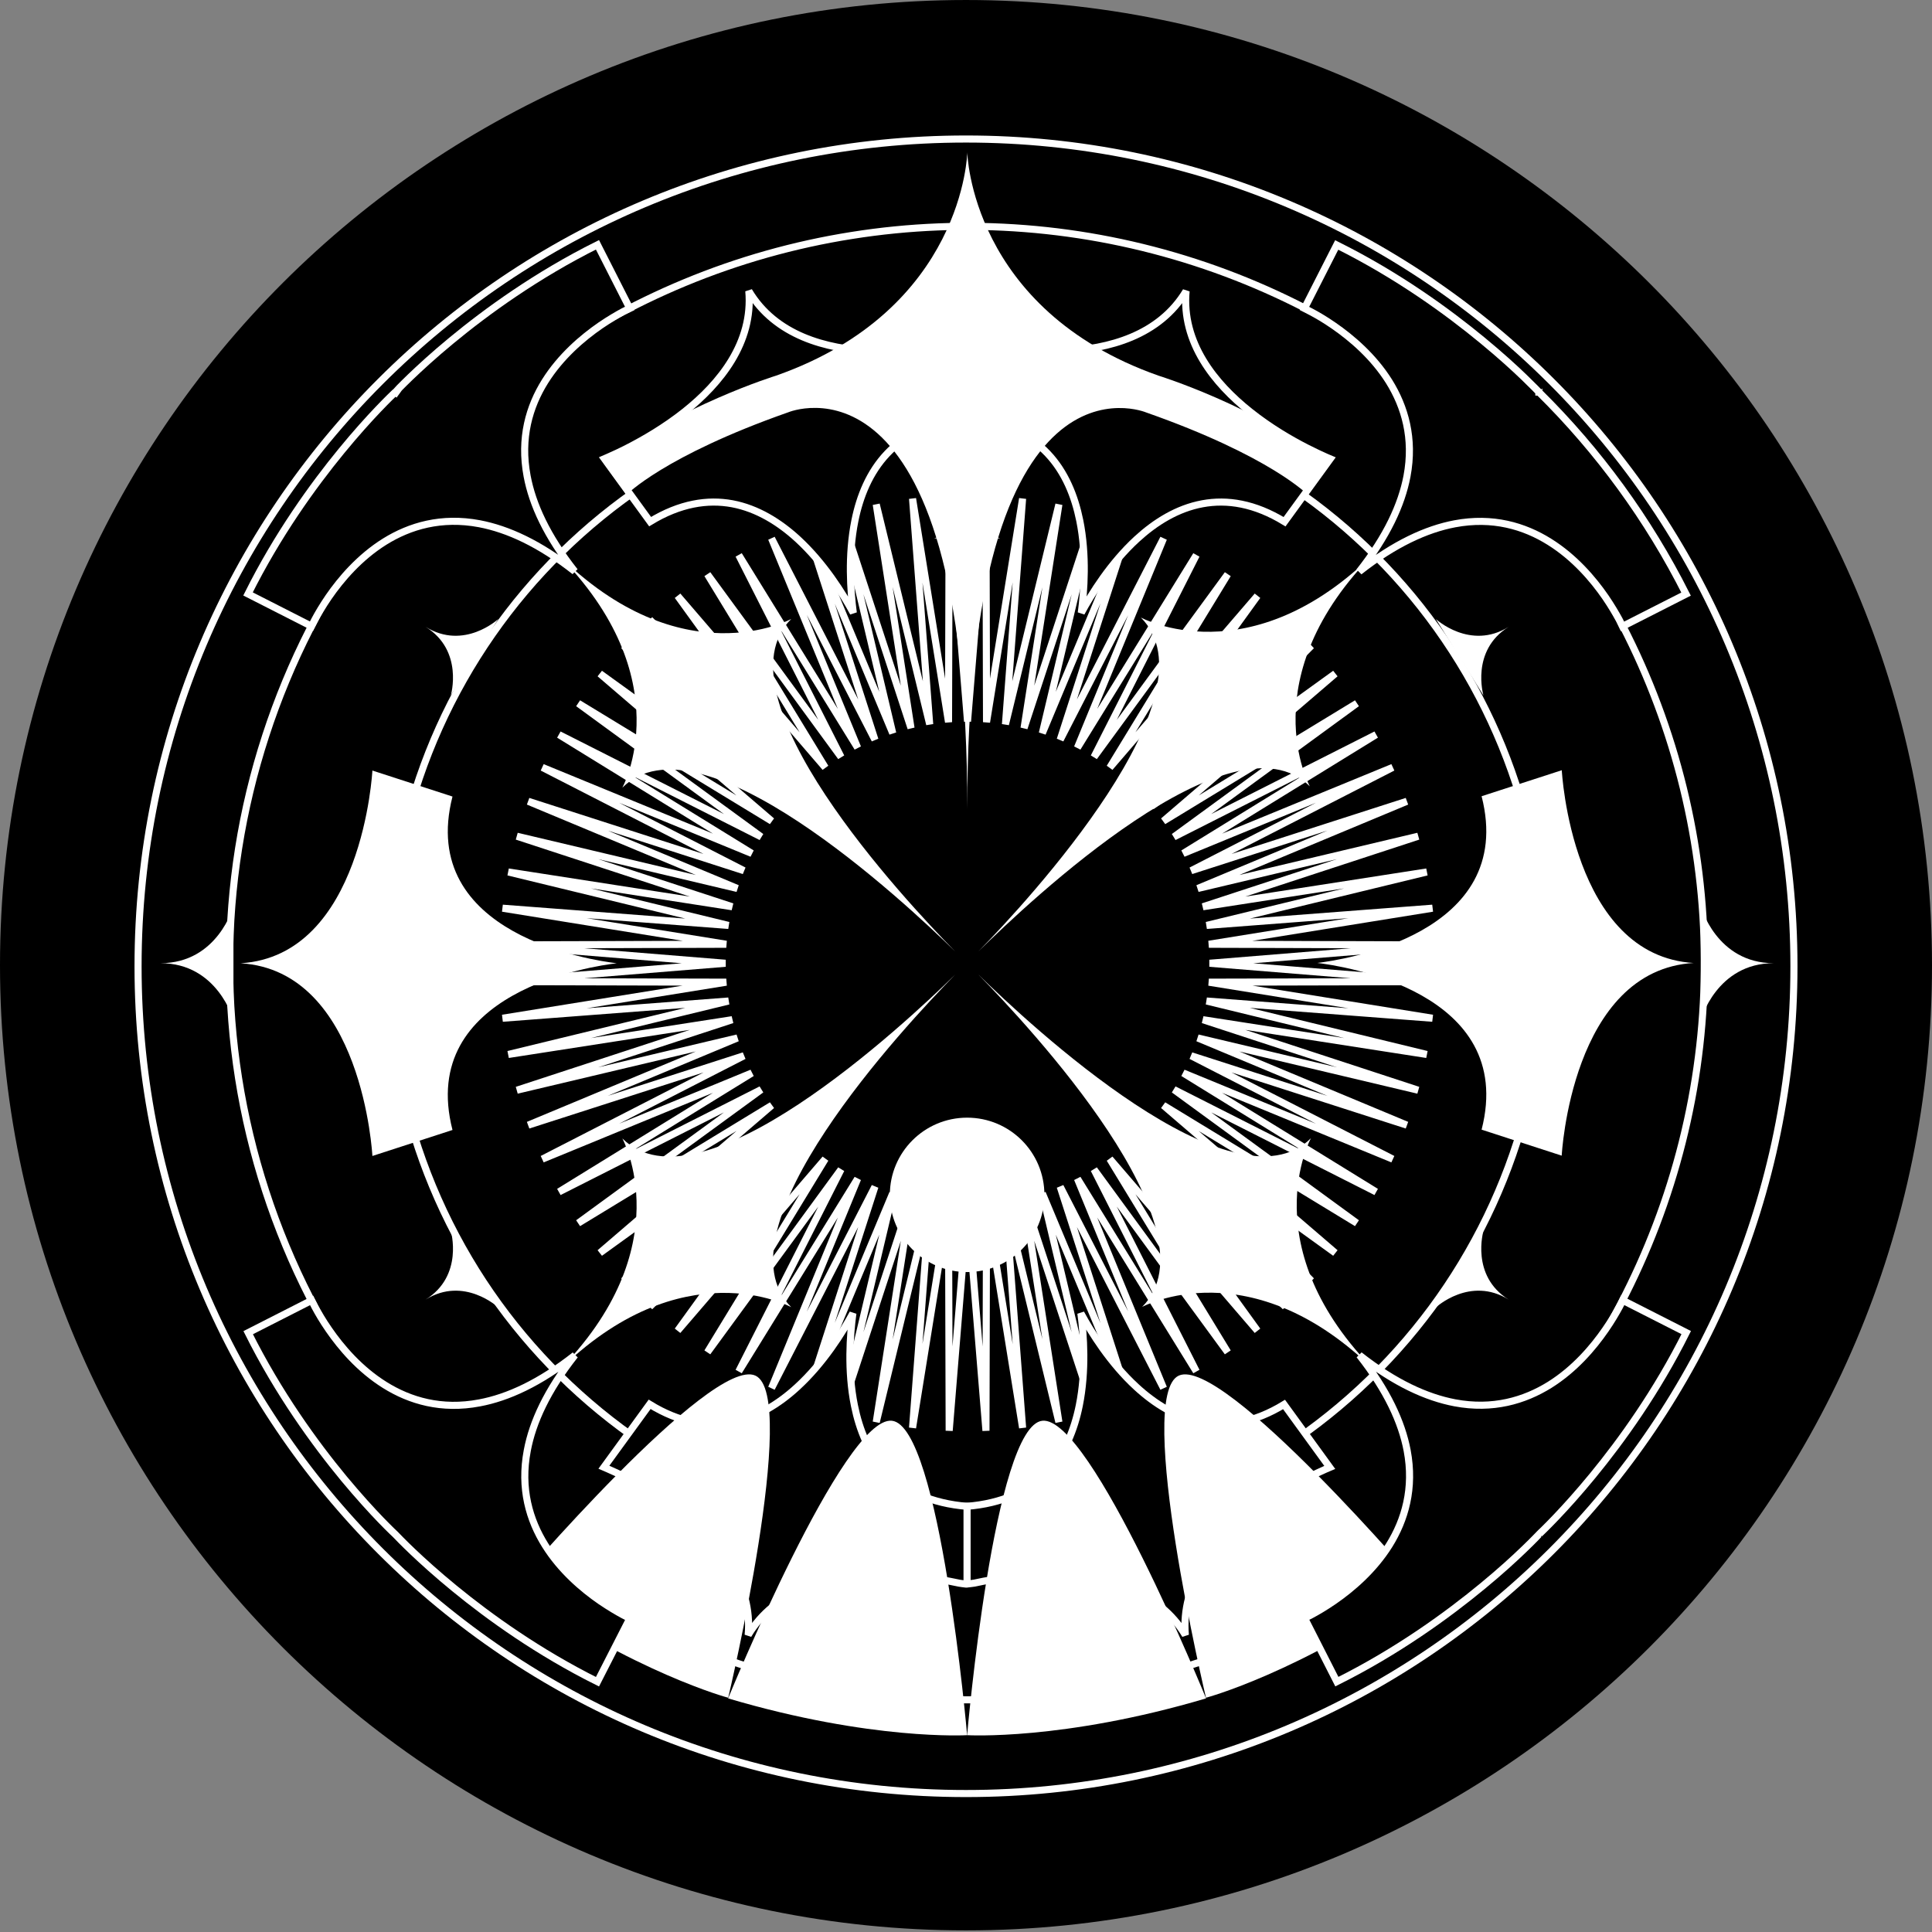 <svg width="24" height="24" viewBox="0 0 24 24" fill="none" xmlns="http://www.w3.org/2000/svg">
<rect x="0" y="0" width="24" height="24" fill="#808080" stroke="none"/>
<path d="M12 8.01086e-05C18.627 8.01086e-05 24 5.368 24 11.99C24 18.612 18.627 23.98 12 23.98C5.373 23.98 0 18.612 0 11.99C0 5.368 5.373 8.01086e-05 12 8.01086e-05Z" fill="black"/>
<path d="M12 22.28C17.68 22.28 22.285 17.679 22.285 12.004C22.285 6.328 17.68 1.727 12 1.727C6.32 1.727 1.715 6.328 1.715 12.004C1.715 17.679 6.32 22.28 12 22.28Z" fill="black"/>
<path d="M12 22.28C17.68 22.28 22.285 17.679 22.285 12.004C22.285 6.328 17.68 1.727 12 1.727C6.32 1.727 1.715 6.328 1.715 12.004C1.715 17.679 6.32 22.28 12 22.28Z" stroke="white" stroke-width="0.088"/>
<path d="M12.424 6.688C12.424 6.688 12.014 6.576 12.014 6.164C12.014 6.576 11.604 6.688 11.604 6.688H12.424Z" fill="white"/>
<path d="M18.428 8.639C18.428 8.639 18.264 8.083 18.741 7.787C18.263 8.084 17.837 7.69 17.837 7.69L18.428 8.639Z" fill="white"/>
<path d="M15.343 18.373C15.343 18.373 15.899 18.21 16.196 18.686C15.899 18.209 16.293 17.784 16.293 17.784L15.343 18.373Z" fill="white"/>
<path d="M5.6 15.291C5.6 15.291 5.764 15.847 5.287 16.144C5.765 15.847 6.189 16.241 6.189 16.241L5.6 15.291Z" fill="white"/>
<path d="M21.128 12.672C21.128 12.672 21.322 11.965 22.034 11.965C21.322 11.965 21.128 11.258 21.128 11.258V12.672Z" fill="white"/>
<path d="M2.9 11.258C2.9 11.258 2.706 11.965 1.994 11.965C2.706 11.965 2.9 12.672 2.9 12.672V11.258Z" fill="white"/>
<path d="M5.6 8.639C5.6 8.639 5.764 8.083 5.287 7.787C5.765 8.084 6.189 7.69 6.189 7.69L5.6 8.639Z" fill="white"/>
<path d="M8.685 18.373C8.685 18.373 8.129 18.21 7.832 18.686C8.129 18.209 7.735 17.784 7.735 17.784L8.685 18.373Z" fill="white"/>
<path d="M18.428 15.291C18.428 15.291 18.264 15.847 18.741 16.144C18.263 15.847 17.837 16.241 17.837 16.241L18.428 15.291Z" fill="white"/>
<path d="M12.014 19.16C13.822 19.159 15.562 18.477 16.888 17.25C18.215 16.023 19.029 14.342 19.17 12.541C19.31 10.741 18.767 8.954 17.647 7.536C16.527 6.119 14.914 5.175 13.129 4.893C11.343 4.612 9.517 5.013 8.015 6.016C6.513 7.02 5.444 8.553 5.023 10.309C4.601 12.065 4.858 13.915 5.741 15.491C6.624 17.066 8.07 18.251 9.788 18.809C10.507 19.042 11.258 19.161 12.014 19.16Z" stroke="white" stroke-width="0.088" stroke-miterlimit="10"/>
<path d="M12.014 17.242C13.339 17.241 14.614 16.741 15.586 15.841C16.558 14.942 17.155 13.71 17.258 12.39C17.36 11.071 16.962 9.761 16.141 8.722C15.32 7.683 14.138 6.992 12.829 6.785C11.521 6.579 10.183 6.873 9.082 7.609C7.981 8.344 7.197 9.468 6.889 10.755C6.58 12.042 6.768 13.398 7.415 14.553C8.062 15.707 9.122 16.576 10.382 16.985C10.909 17.156 11.46 17.243 12.014 17.242Z" stroke="black" stroke-width="0.022" stroke-miterlimit="10"/>
<path d="M12.019 8.962L12.248 6.159L12.255 8.971L12.703 6.194L12.49 8.998L13.154 6.266L12.721 9.045L13.598 6.372L12.948 9.109L14.033 6.513L13.17 9.19L14.454 6.688L13.384 9.289L14.861 6.895L13.59 9.404L15.251 7.134L13.786 9.535L15.62 7.402L13.972 9.681L15.967 7.698L14.145 9.842L16.291 8.021L14.305 10.015L16.587 8.368L14.452 10.2L16.855 8.737L14.583 10.396L17.094 9.126L14.698 10.602L17.301 9.533L14.797 10.816L17.476 9.954L14.879 11.037L17.617 10.388L14.943 11.264L17.724 10.832L14.989 11.496L17.795 11.282L15.017 11.73L17.831 11.738L15.026 11.966L17.831 12.194L15.017 12.201L17.795 12.649L14.989 12.435L17.724 13.099L14.943 12.667L17.617 13.543L14.879 12.894L17.476 13.977L14.797 13.115L17.301 14.399L14.698 13.329L17.094 14.806L14.583 13.535L16.855 15.194L14.452 13.731L16.587 15.564L14.305 13.917L16.291 15.911L14.145 14.09L15.967 16.233L13.972 14.25L15.62 16.53L13.786 14.396L15.251 16.798L13.59 14.527L14.861 17.036L13.384 14.642L14.454 17.244L13.17 14.741L14.033 17.418L12.948 14.823L13.598 17.559L12.721 14.887L13.154 17.666L12.49 14.933L12.703 17.737L12.255 14.961L12.248 17.773L12.019 14.97L11.791 17.773L11.783 14.961L11.336 17.737L11.549 14.933L10.885 17.666L11.317 14.887L10.441 17.559L11.09 14.823L10.006 17.418L10.869 14.741L9.584 17.244L10.654 14.642L9.177 17.036L10.448 14.527L8.788 16.798L10.252 14.396L8.418 16.53L10.066 14.25L8.071 16.233L9.893 14.09L7.748 15.911L9.733 13.917L7.452 15.564L9.587 13.731L7.183 15.194L9.456 13.535L6.944 14.806L9.34 13.329L6.737 14.399L9.241 13.115L6.562 13.977L9.16 12.894L6.421 13.543L9.096 12.667L6.314 13.099L9.05 12.435L6.243 12.649L9.022 12.201L6.207 12.194L9.012 11.966L6.207 11.738L9.022 11.73L6.243 11.282L9.05 11.496L6.314 10.832L9.096 11.264L6.421 10.388L9.16 11.037L6.562 9.954L9.241 10.816L6.737 9.533L9.34 10.602L6.944 9.126L9.456 10.396L7.183 8.737L9.587 10.2L7.452 8.368L9.733 10.015L7.748 8.021L9.893 9.842L8.071 7.698L10.066 9.681L8.418 7.402L10.252 9.535L8.788 7.134L10.448 9.404L9.177 6.895L10.654 9.289L9.584 6.688L10.869 9.19L10.006 6.513L11.09 9.109L10.441 6.372L11.317 9.045L10.885 6.266L11.549 8.998L11.336 6.194L11.783 8.971L11.791 6.159L12.019 8.962Z" fill="black"/>
<path d="M12.019 8.962L12.248 6.159L12.255 8.971L12.703 6.194L12.49 8.998L13.154 6.266L12.721 9.045L13.598 6.372L12.948 9.109L14.033 6.513L13.17 9.19L14.454 6.688L13.384 9.289L14.861 6.895L13.59 9.404L15.251 7.134L13.786 9.535L15.62 7.402L13.972 9.681L15.967 7.698L14.145 9.842L16.291 8.021L14.305 10.015L16.587 8.368L14.452 10.2L16.855 8.737L14.583 10.396L17.094 9.126L14.698 10.602L17.301 9.533L14.797 10.816L17.476 9.954L14.879 11.037L17.617 10.388L14.943 11.264L17.724 10.832L14.989 11.496L17.795 11.282L15.017 11.73L17.831 11.738L15.026 11.966L17.831 12.194L15.017 12.201L17.795 12.649L14.989 12.435L17.724 13.099L14.943 12.667L17.617 13.543L14.879 12.894L17.476 13.977L14.797 13.115L17.301 14.399L14.698 13.329L17.094 14.806L14.583 13.535L16.855 15.194L14.452 13.731L16.587 15.564L14.305 13.917L16.291 15.911L14.145 14.09L15.967 16.233L13.972 14.25L15.62 16.53L13.786 14.396L15.251 16.798L13.59 14.527L14.861 17.036L13.384 14.642L14.454 17.244L13.17 14.741L14.033 17.418L12.948 14.823L13.598 17.559L12.721 14.887L13.154 17.666L12.49 14.933L12.703 17.737L12.255 14.961L12.248 17.773L12.019 14.97L11.791 17.773L11.783 14.961L11.336 17.737L11.549 14.933L10.885 17.666L11.317 14.887L10.441 17.559L11.09 14.823L10.006 17.418L10.869 14.741L9.584 17.244L10.654 14.642L9.177 17.036L10.448 14.527L8.788 16.798L10.252 14.396L8.418 16.53L10.066 14.25L8.071 16.233L9.893 14.09L7.748 15.911L9.733 13.917L7.452 15.564L9.587 13.731L7.183 15.194L9.456 13.535L6.944 14.806L9.34 13.329L6.737 14.399L9.241 13.115L6.562 13.977L9.16 12.894L6.421 13.543L9.096 12.667L6.314 13.099L9.05 12.435L6.243 12.649L9.022 12.201L6.207 12.194L9.012 11.966L6.207 11.738L9.022 11.73L6.243 11.282L9.05 11.496L6.314 10.832L9.096 11.264L6.421 10.388L9.16 11.037L6.562 9.954L9.241 10.816L6.737 9.533L9.34 10.602L6.944 9.126L9.456 10.396L7.183 8.737L9.587 10.2L7.452 8.368L9.733 10.015L7.748 8.021L9.893 9.842L8.071 7.698L10.066 9.681L8.418 7.402L10.252 9.535L8.788 7.134L10.448 9.404L9.177 6.895L10.654 9.289L9.584 6.688L10.869 9.19L10.006 6.513L11.09 9.109L10.441 6.372L11.317 9.045L10.885 6.266L11.549 8.998L11.336 6.194L11.783 8.971L11.791 6.159L12.019 8.962Z" stroke="white" stroke-width="0.088"/>
<path d="M21.044 11.963C19.52 11.875 19.401 9.568 19.401 9.568L18.405 9.891C18.846 11.613 16.651 11.928 16.365 11.962H16.334H16.348H16.334H16.365C16.651 11.996 18.846 12.311 18.405 14.033L19.4 14.356C19.4 14.356 19.519 12.049 21.043 11.962H21.025L21.044 11.963Z" fill="white"/>
<path d="M2.983 11.965C2.986 11.966 2.988 11.966 2.99 11.966C4.507 11.872 4.626 9.572 4.626 9.572L5.621 9.895C5.18 11.617 7.375 11.932 7.661 11.966C7.375 11.999 5.18 12.315 5.621 14.037L4.626 14.36C4.626 14.36 4.507 12.059 2.99 11.966C2.988 11.966 2.986 11.966 2.983 11.966V11.965Z" fill="white"/>
<path d="M6.918 17.05C8.475 15.495 9.829 16.238 9.829 16.238C8.87 15.279 11.243 12.741 11.865 12.108C11.231 12.729 8.691 15.1 7.731 14.142C7.731 14.142 8.474 15.496 6.918 17.05Z" fill="white"/>
<path d="M17.099 17.048C15.543 15.494 16.285 14.139 16.285 14.139C15.326 15.098 12.786 12.727 12.152 12.105C12.774 12.737 15.147 15.275 14.188 16.235C14.188 16.235 15.543 15.493 17.099 17.048Z" fill="white"/>
<path d="M12.155 11.818C12.788 11.196 15.311 8.808 16.271 9.768C16.271 9.768 15.528 8.414 17.084 6.859C15.528 8.414 14.172 7.671 14.172 7.671C15.132 8.63 12.777 11.185 12.155 11.818Z" fill="white"/>
<path d="M11.865 11.819C11.242 11.186 8.87 8.648 9.829 7.689C9.829 7.689 8.473 8.431 6.918 6.876C8.474 8.431 7.731 9.785 7.731 9.785C8.691 8.826 11.231 11.197 11.865 11.819Z" fill="white"/>
<path d="M16.519 18.229C16.505 18.235 16.488 18.242 16.469 18.25C16.41 18.276 16.326 18.315 16.227 18.365C16.029 18.466 15.769 18.617 15.521 18.815C15.081 19.165 14.669 19.67 14.725 20.311C14.393 19.759 13.764 19.591 13.201 19.567C12.885 19.552 12.586 19.583 12.366 19.617C12.256 19.634 12.166 19.652 12.104 19.666C12.085 19.67 12.035 19.674 12.015 19.677C12.012 19.678 12.01 19.676 12.01 19.673V18.712C12.444 18.678 12.792 18.52 13.007 18.293C13.226 18.062 13.346 17.762 13.407 17.461C13.495 17.026 13.463 16.582 13.427 16.314C13.556 16.552 13.791 16.931 14.117 17.23C14.344 17.439 14.617 17.611 14.931 17.669C15.237 17.726 15.58 17.674 15.951 17.447L16.519 18.229Z" fill="black"/>
<path d="M16.519 18.229C16.505 18.235 16.488 18.242 16.469 18.25C16.41 18.276 16.326 18.315 16.227 18.365C16.029 18.466 15.769 18.617 15.521 18.815C15.081 19.165 14.669 19.67 14.725 20.311C14.393 19.759 13.764 19.591 13.201 19.567C12.885 19.552 12.586 19.583 12.366 19.617C12.256 19.634 12.166 19.652 12.104 19.666C12.085 19.67 12.035 19.674 12.015 19.677C12.012 19.678 12.01 19.676 12.01 19.673V18.712C12.444 18.678 12.792 18.52 13.007 18.293C13.226 18.062 13.346 17.762 13.407 17.461C13.495 17.026 13.463 16.582 13.427 16.314C13.556 16.552 13.791 16.931 14.117 17.23C14.344 17.439 14.617 17.611 14.931 17.669C15.237 17.726 15.58 17.674 15.951 17.447L16.519 18.229Z" stroke="white" stroke-width="0.088"/>
<path d="M8.506 5.113C8.946 4.763 9.358 4.257 9.302 3.615C9.633 4.169 10.263 4.336 10.826 4.361C11.143 4.375 11.442 4.345 11.661 4.31C11.771 4.293 11.861 4.275 11.924 4.261C11.945 4.257 11.963 4.253 11.977 4.249V5.215C11.543 5.249 11.235 5.408 11.021 5.634C10.801 5.866 10.681 6.165 10.62 6.467C10.532 6.901 10.565 7.345 10.6 7.613C10.472 7.376 10.236 6.997 9.91 6.697C9.683 6.489 9.41 6.317 9.097 6.258C8.79 6.201 8.447 6.254 8.076 6.48L7.508 5.699C7.522 5.693 7.539 5.686 7.558 5.677C7.617 5.651 7.701 5.613 7.8 5.562C7.997 5.461 8.257 5.311 8.506 5.113Z" fill="black"/>
<path d="M8.506 5.113C8.946 4.763 9.358 4.257 9.302 3.615C9.633 4.169 10.263 4.336 10.826 4.361C11.143 4.375 11.442 4.345 11.661 4.31C11.771 4.293 11.861 4.275 11.924 4.261C11.945 4.257 11.963 4.253 11.977 4.249V5.215C11.543 5.249 11.235 5.408 11.021 5.634C10.801 5.866 10.681 6.165 10.62 6.467C10.532 6.901 10.565 7.345 10.6 7.613C10.472 7.376 10.236 6.997 9.91 6.697C9.683 6.489 9.41 6.317 9.097 6.258C8.79 6.201 8.447 6.254 8.076 6.48L7.508 5.699C7.522 5.693 7.539 5.686 7.558 5.677C7.617 5.651 7.701 5.613 7.8 5.562C7.997 5.461 8.257 5.311 8.506 5.113Z" stroke="white" stroke-width="0.088"/>
<path d="M7.552 18.248C7.533 18.239 7.516 18.232 7.502 18.226L8.07 17.445C8.441 17.673 8.783 17.726 9.09 17.669C9.404 17.61 9.677 17.439 9.904 17.23C10.23 16.931 10.466 16.552 10.595 16.314C10.559 16.582 10.526 17.026 10.614 17.46C10.675 17.762 10.794 18.061 11.014 18.293C11.228 18.519 11.579 18.678 12.013 18.712V19.667C12.013 19.674 12.007 19.678 12.001 19.678C11.978 19.675 11.934 19.671 11.917 19.667C11.854 19.654 11.764 19.635 11.654 19.618C11.435 19.584 11.136 19.552 10.819 19.566C10.257 19.59 9.626 19.757 9.294 20.311C9.351 19.669 8.94 19.163 8.499 18.812C8.251 18.614 7.991 18.464 7.793 18.363C7.695 18.312 7.611 18.273 7.552 18.248Z" fill="black"/>
<path d="M7.552 18.248C7.533 18.239 7.516 18.232 7.502 18.226L8.07 17.445C8.441 17.673 8.783 17.726 9.09 17.669C9.404 17.61 9.677 17.439 9.904 17.23C10.23 16.931 10.466 16.552 10.595 16.314C10.559 16.582 10.526 17.026 10.614 17.46C10.675 17.762 10.794 18.061 11.014 18.293C11.228 18.519 11.579 18.678 12.013 18.712V19.667C12.013 19.674 12.007 19.678 12.001 19.678C11.978 19.675 11.934 19.671 11.917 19.667C11.854 19.654 11.764 19.635 11.654 19.618C11.435 19.584 11.136 19.552 10.819 19.566C10.257 19.59 9.626 19.757 9.294 20.311C9.351 19.669 8.94 19.163 8.499 18.812C8.251 18.614 7.991 18.464 7.793 18.363C7.695 18.312 7.611 18.273 7.552 18.248Z" stroke="white" stroke-width="0.088"/>
<path d="M14.123 6.696C13.796 6.996 13.561 7.375 13.432 7.613C13.468 7.345 13.501 6.901 13.413 6.466C13.352 6.165 13.233 5.865 13.014 5.634C12.799 5.407 12.491 5.249 12.057 5.214V4.248C12.072 4.251 12.09 4.256 12.111 4.26C12.173 4.274 12.263 4.292 12.373 4.309C12.592 4.344 12.891 4.375 13.208 4.361C13.771 4.337 14.401 4.17 14.734 3.616C14.677 4.258 15.088 4.764 15.528 5.114C15.776 5.312 16.036 5.463 16.234 5.564C16.333 5.614 16.416 5.653 16.475 5.679C16.495 5.687 16.511 5.694 16.525 5.7L15.957 6.481C15.586 6.254 15.244 6.201 14.937 6.258C14.623 6.316 14.35 6.488 14.123 6.696Z" fill="black"/>
<path d="M14.123 6.696C13.796 6.996 13.561 7.375 13.432 7.613C13.468 7.345 13.501 6.901 13.413 6.466C13.352 6.165 13.233 5.865 13.014 5.634C12.799 5.407 12.491 5.249 12.057 5.214V4.248C12.072 4.251 12.09 4.256 12.111 4.26C12.173 4.274 12.263 4.292 12.373 4.309C12.592 4.344 12.891 4.375 13.208 4.361C13.771 4.337 14.401 4.17 14.734 3.616C14.677 4.258 15.088 4.764 15.528 5.114C15.776 5.312 16.036 5.463 16.234 5.564C16.333 5.614 16.416 5.653 16.475 5.679C16.495 5.687 16.511 5.694 16.525 5.7L15.957 6.481C15.586 6.254 15.244 6.201 14.937 6.258C14.623 6.316 14.35 6.488 14.123 6.696Z" stroke="white" stroke-width="0.088"/>
<path d="M12.014 21.116C13.459 21.116 14.884 20.774 16.172 20.118C17.459 19.462 18.573 18.512 19.423 17.343C20.272 16.175 20.833 14.823 21.06 13.397C21.286 11.971 21.172 10.511 20.726 9.138C20.28 7.763 19.514 6.514 18.492 5.492C17.47 4.471 16.221 3.705 14.845 3.259C13.47 2.813 12.009 2.698 10.581 2.925C9.153 3.151 7.799 3.713 6.63 4.563C5.064 5.698 3.899 7.3 3.301 9.138C2.702 10.976 2.702 12.956 3.3 14.795C3.898 16.633 5.063 18.235 6.629 19.371C8.194 20.506 10.079 21.117 12.014 21.116Z" stroke="white" stroke-width="0.088" stroke-miterlimit="10"/>
<path d="M14.981 21.09C14.981 21.09 16.128 20.786 17.657 19.726C17.657 19.726 15.196 16.84 14.644 17.088C14.092 17.336 14.981 21.09 14.981 21.09Z" fill="white"/>
<path d="M14.39 4.666C12.055 3.843 12.016 1.893 12.016 1.893C12.016 1.893 11.979 3.843 9.642 4.666C9.642 4.666 8.432 5.039 7.501 5.757L7.783 6.146C7.783 6.146 8.25 5.663 9.791 5.122C9.791 5.122 12.016 4.185 12.016 10.048C12.014 4.184 14.239 5.124 14.239 5.124C15.78 5.665 16.246 6.147 16.246 6.147L16.529 5.758C15.598 5.039 14.39 4.666 14.39 4.666Z" fill="white"/>
<path d="M12.014 15.802C12.544 15.802 12.974 15.373 12.974 14.843C12.974 14.313 12.544 13.884 12.014 13.884C11.484 13.884 11.054 14.313 11.054 14.843C11.054 15.373 11.484 15.802 12.014 15.802Z" fill="white"/>
<path d="M12.014 21.555C12.014 21.555 13.2 21.626 14.982 21.098C14.982 21.098 13.551 17.587 12.949 17.649C12.347 17.71 12.014 21.555 12.014 21.555Z" fill="white"/>
<path d="M9.046 21.09C9.046 21.09 7.899 20.786 6.37 19.726C6.37 19.726 8.831 16.84 9.383 17.088C9.935 17.336 9.046 21.09 9.046 21.09Z" fill="white"/>
<path d="M12.014 21.555C12.014 21.555 10.828 21.626 9.045 21.098C9.045 21.098 10.479 17.587 11.079 17.649C11.679 17.71 12.014 21.555 12.014 21.555Z" fill="white"/>
<path d="M20.156 7.781C20.147 7.761 20.133 7.733 20.115 7.699C20.076 7.628 20.019 7.529 19.943 7.418C19.79 7.196 19.558 6.924 19.247 6.73C18.935 6.535 18.543 6.418 18.071 6.507C17.718 6.574 17.323 6.755 16.885 7.1C17.23 6.662 17.411 6.268 17.478 5.916C17.567 5.444 17.45 5.052 17.256 4.74C17.061 4.429 16.789 4.198 16.567 4.045C16.456 3.968 16.357 3.911 16.285 3.873C16.251 3.855 16.224 3.841 16.204 3.831L16.605 3.043C17.359 3.418 17.982 3.87 18.419 4.231C18.641 4.414 18.815 4.573 18.933 4.687C18.992 4.744 19.038 4.79 19.069 4.821C19.084 4.837 19.096 4.849 19.104 4.857C19.107 4.86 19.109 4.862 19.111 4.864C19.112 4.865 19.112 4.866 19.113 4.867C19.114 4.868 19.115 4.869 19.116 4.869C19.116 4.87 19.116 4.87 19.116 4.87C19.117 4.87 19.117 4.871 19.117 4.871L19.117 4.871C19.859 5.603 20.476 6.45 20.945 7.38L20.156 7.781Z" fill="black"/>
<path d="M20.156 7.781C20.147 7.761 20.133 7.733 20.115 7.699C20.076 7.628 20.019 7.529 19.943 7.418C19.79 7.196 19.558 6.924 19.247 6.73C18.935 6.535 18.543 6.418 18.071 6.507C17.718 6.574 17.323 6.755 16.885 7.1C17.23 6.662 17.411 6.268 17.478 5.916C17.567 5.444 17.45 5.052 17.256 4.74C17.061 4.429 16.789 4.198 16.567 4.045C16.456 3.968 16.357 3.911 16.285 3.873C16.251 3.855 16.224 3.841 16.204 3.831L16.605 3.043C17.359 3.418 17.982 3.87 18.419 4.231C18.641 4.414 18.815 4.573 18.933 4.687C18.992 4.744 19.038 4.79 19.069 4.821C19.084 4.837 19.096 4.849 19.104 4.857C19.107 4.86 19.109 4.862 19.111 4.864C19.112 4.865 19.112 4.866 19.113 4.867C19.114 4.868 19.115 4.869 19.116 4.869C19.116 4.87 19.116 4.87 19.116 4.87C19.117 4.87 19.117 4.871 19.117 4.871L19.117 4.871C19.859 5.603 20.476 6.45 20.945 7.38L20.156 7.781Z" stroke="white" stroke-width="0.088"/>
<path d="M3.083 16.555L3.871 16.154C3.881 16.174 3.895 16.202 3.913 16.236C3.951 16.307 4.008 16.406 4.085 16.517C4.238 16.739 4.469 17.011 4.78 17.205C5.092 17.4 5.484 17.517 5.957 17.427C6.309 17.361 6.704 17.18 7.142 16.835C6.797 17.273 6.616 17.667 6.55 18.019C6.46 18.491 6.577 18.883 6.772 19.195C6.966 19.506 7.238 19.737 7.46 19.89C7.572 19.966 7.671 20.024 7.742 20.062C7.776 20.08 7.804 20.094 7.824 20.104L7.422 20.891C5.955 20.16 4.985 19.138 4.916 19.066C4.914 19.064 4.912 19.062 4.912 19.062C4.912 19.062 4.844 18.999 4.73 18.881C4.616 18.763 4.457 18.589 4.273 18.368C3.912 17.931 3.459 17.308 3.083 16.555Z" fill="black"/>
<path d="M3.083 16.555L3.871 16.154C3.881 16.174 3.895 16.202 3.913 16.236C3.951 16.307 4.008 16.406 4.085 16.517C4.238 16.739 4.469 17.011 4.78 17.205C5.092 17.4 5.484 17.517 5.957 17.427C6.309 17.361 6.704 17.18 7.142 16.835C6.797 17.273 6.616 17.667 6.55 18.019C6.46 18.491 6.577 18.883 6.772 19.195C6.966 19.506 7.238 19.737 7.46 19.89C7.572 19.966 7.671 20.024 7.742 20.062C7.776 20.08 7.804 20.094 7.824 20.104L7.422 20.891C5.955 20.16 4.985 19.138 4.916 19.066C4.914 19.064 4.912 19.062 4.912 19.062C4.912 19.062 4.844 18.999 4.73 18.881C4.616 18.763 4.457 18.589 4.273 18.368C3.912 17.931 3.459 17.308 3.083 16.555Z" stroke="white" stroke-width="0.088"/>
<path d="M7.422 3.041L7.823 3.83C7.803 3.839 7.775 3.853 7.741 3.871C7.669 3.91 7.57 3.967 7.459 4.043C7.237 4.196 6.965 4.427 6.77 4.738C6.575 5.05 6.459 5.442 6.548 5.914C6.614 6.266 6.795 6.661 7.14 7.098C6.703 6.753 6.308 6.573 5.956 6.506C5.483 6.417 5.091 6.534 4.779 6.728C4.468 6.922 4.236 7.194 4.083 7.416C4.007 7.527 3.949 7.626 3.911 7.698C3.893 7.732 3.879 7.759 3.869 7.779L3.081 7.378C3.813 5.912 4.837 4.941 4.909 4.872C4.912 4.87 4.913 4.869 4.913 4.869L4.886 4.845L4.913 4.869H4.913C4.914 4.867 4.977 4.8 5.094 4.687C5.213 4.573 5.386 4.413 5.608 4.23C6.045 3.869 6.669 3.416 7.422 3.041Z" fill="black"/>
<path d="M7.422 3.041L7.823 3.83C7.803 3.839 7.775 3.853 7.741 3.871C7.669 3.91 7.57 3.967 7.459 4.043C7.237 4.196 6.965 4.427 6.77 4.738C6.575 5.05 6.459 5.442 6.548 5.914C6.614 6.266 6.795 6.661 7.14 7.098C6.703 6.753 6.308 6.573 5.956 6.506C5.483 6.417 5.091 6.534 4.779 6.728C4.468 6.922 4.236 7.194 4.083 7.416C4.007 7.527 3.949 7.626 3.911 7.698C3.893 7.732 3.879 7.759 3.869 7.779L3.081 7.378C3.813 5.912 4.837 4.941 4.909 4.872C4.912 4.87 4.913 4.869 4.913 4.869L4.886 4.845L4.913 4.869H4.913C4.914 4.867 4.977 4.8 5.094 4.687C5.213 4.573 5.386 4.413 5.608 4.23C6.045 3.869 6.669 3.416 7.422 3.041Z" stroke="white" stroke-width="0.088"/>
<path d="M16.206 20.102C16.225 20.093 16.253 20.079 16.287 20.061C16.359 20.023 16.458 19.965 16.569 19.889C16.791 19.736 17.063 19.505 17.258 19.194C17.452 18.882 17.569 18.49 17.48 18.018C17.413 17.666 17.232 17.272 16.887 16.834C17.325 17.179 17.72 17.359 18.072 17.426C18.544 17.515 18.936 17.398 19.249 17.204C19.56 17.01 19.791 16.738 19.944 16.516C20.021 16.405 20.078 16.306 20.117 16.234C20.135 16.2 20.149 16.173 20.158 16.153L20.947 16.554C20.215 18.02 19.192 18.989 19.12 19.058C19.117 19.06 19.116 19.062 19.116 19.062L19.143 19.086L19.116 19.062C19.115 19.063 19.052 19.131 18.934 19.244C18.816 19.358 18.643 19.517 18.421 19.7C17.984 20.061 17.361 20.514 16.607 20.89L16.206 20.102Z" fill="black"/>
<path d="M16.206 20.102C16.225 20.093 16.253 20.079 16.287 20.061C16.359 20.023 16.458 19.965 16.569 19.889C16.791 19.736 17.063 19.505 17.258 19.194C17.452 18.882 17.569 18.49 17.48 18.018C17.413 17.666 17.232 17.272 16.887 16.834C17.325 17.179 17.72 17.359 18.072 17.426C18.544 17.515 18.936 17.398 19.249 17.204C19.56 17.01 19.791 16.738 19.944 16.516C20.021 16.405 20.078 16.306 20.117 16.234C20.135 16.2 20.149 16.173 20.158 16.153L20.947 16.554C20.215 18.02 19.192 18.989 19.12 19.058C19.117 19.06 19.116 19.062 19.116 19.062L19.143 19.086L19.116 19.062C19.115 19.063 19.052 19.131 18.934 19.244C18.816 19.358 18.643 19.517 18.421 19.7C17.984 20.061 17.361 20.514 16.607 20.89L16.206 20.102Z" stroke="white" stroke-width="0.088"/>
</svg>
